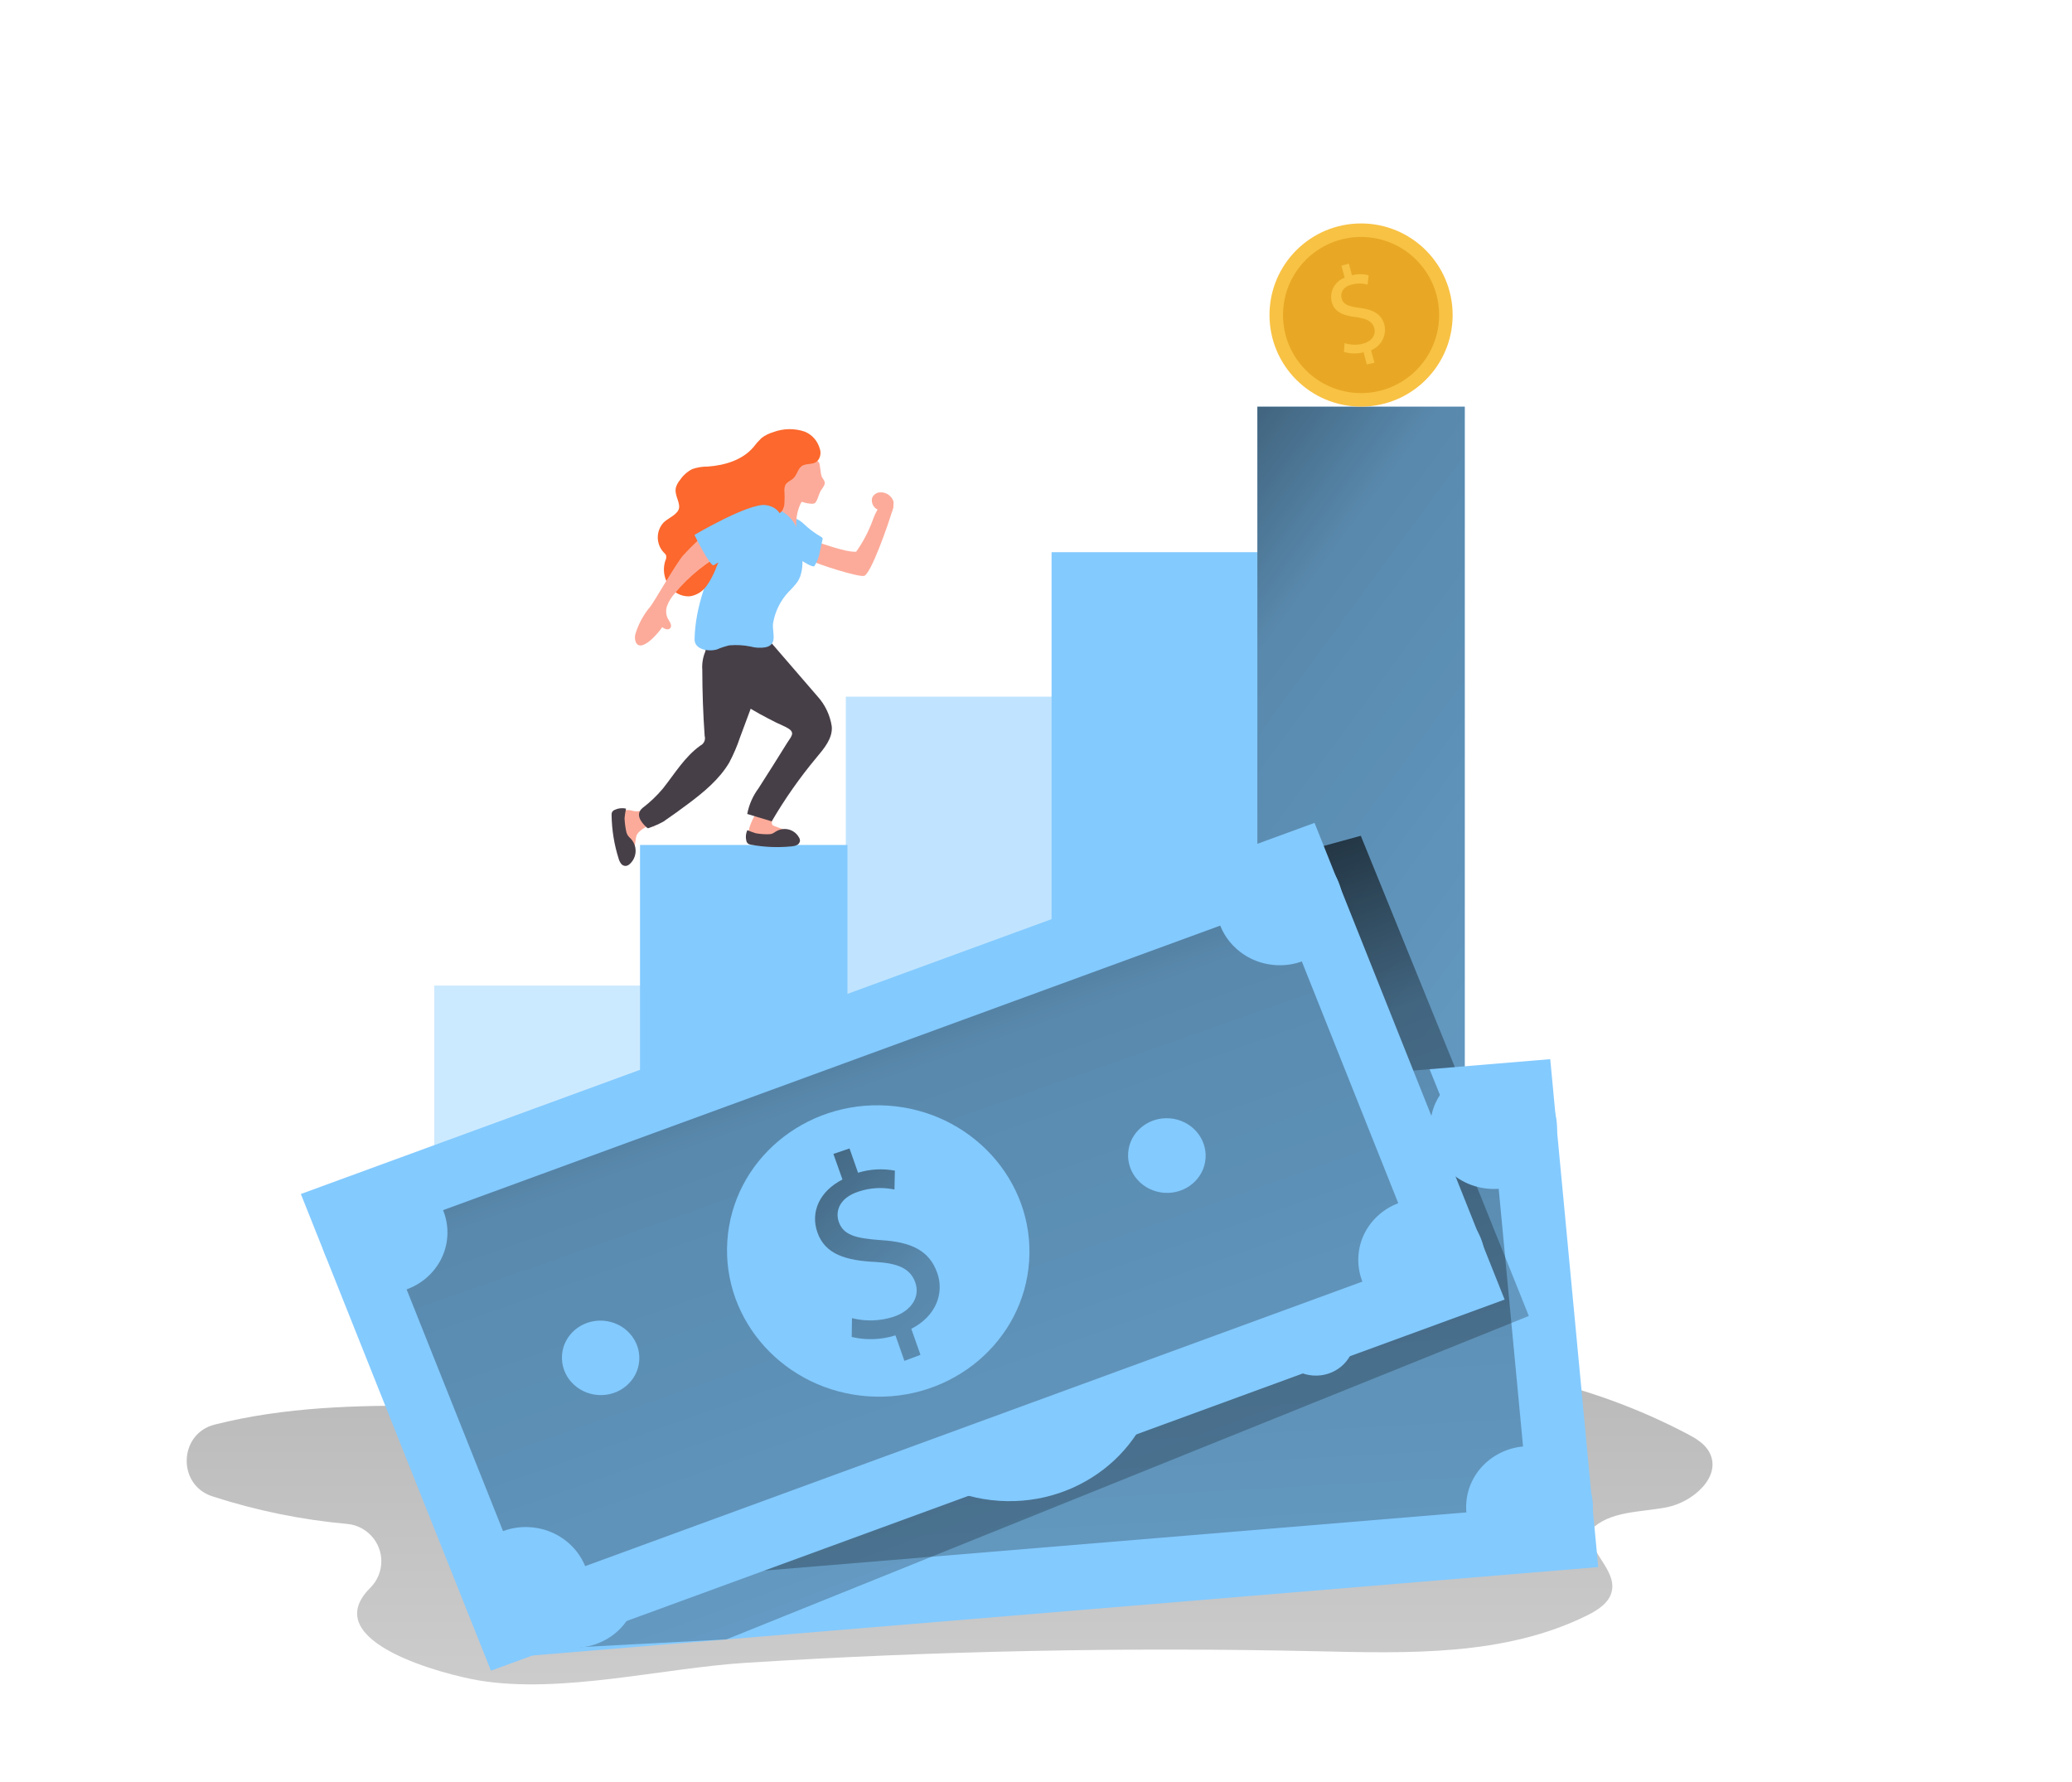 <?xml version="1.0" encoding="UTF-8" standalone="no"?>
<!DOCTYPE svg PUBLIC "-//W3C//DTD SVG 1.1//EN" "http://www.w3.org/Graphics/SVG/1.1/DTD/svg11.dtd">
<svg width="100%" height="100%" viewBox="0 0 379 326" version="1.1" xmlns="http://www.w3.org/2000/svg" xmlns:xlink="http://www.w3.org/1999/xlink" xml:space="preserve" xmlns:serif="http://www.serif.com/" style="fill-rule:evenodd;clip-rule:evenodd;stroke-linejoin:round;stroke-miterlimit:1.414;">
    <g>
        <g>
            <g transform="matrix(1,0,0,1,-17.84,-11.94)">
                <path d="M85.64,302.29L85.48,302.45C75.76,312.3 99.39,318.3 105.48,319.31C120.54,321.8 139,317.05 154.24,316.08C188.907,313.9 223.657,313.193 258.49,313.96C275.37,314.34 293.06,314.9 308.19,307.39C310.19,306.39 312.26,305.05 312.68,302.9C313.47,298.9 308.15,295.73 308.84,291.76C312.29,288.25 317.89,288.58 322.72,287.63C327.55,286.68 332.81,282.01 330.54,277.63C329.7,276 328.01,275.01 326.38,274.16C308.33,264.72 290.46,261.42 270.1,260.1C224.59,257.17 181,262.38 136,268C109.35,271.33 82.88,266 57.09,272.51C50.52,274.18 50.22,283.51 56.65,285.62C64.679,288.225 72.974,289.922 81.38,290.68C84.883,291.007 87.593,293.982 87.593,297.5C87.593,299.29 86.891,301.01 85.64,302.29Z" style="fill:url(#_Linear1);fill-rule:nonzero;"/>
            </g>
            <rect x="79.43" y="180.26" width="37.94" height="33.05" style="fill:rgb(131,202,255);fill-opacity:0.41;"/>
            <rect x="117.07" y="154.55" width="37.94" height="58.75" style="fill:rgb(131,202,255);"/>
            <rect x="154.71" y="127.42" width="37.94" height="85.89" style="fill:rgb(131,202,255);fill-opacity:0.5;"/>
            <rect x="192.35" y="101" width="37.94" height="112.3" style="fill:rgb(131,202,255);"/>
            <rect x="229.99" y="74.38" width="37.94" height="138.93" style="fill:rgb(131,202,255);"/>
            <rect x="229.99" y="74.38" width="37.94" height="138.93" style="fill:url(#_Linear2);"/>
            <path d="M85.7,210.14L283.56,193.73L292.34,286.63L94.47,303.04L85.7,210.14Z" style="fill:rgb(131,202,255);fill-rule:nonzero;"/>
            <path d="M98.33,220.78L273.08,206.29L279.64,275.68L104.89,290.17L98.33,220.78Z" style="fill:url(#_Linear3);fill-rule:nonzero;"/>
            <path d="M132.89,299.85L279.65,240.7L261.49,195.56L266.11,195.18L248.91,152.87L223.91,159.72L212.07,168.42L105.94,301.28L132.89,299.85Z" style="fill:url(#_Linear4);fill-rule:nonzero;"/>
            <g transform="matrix(0.066,-0.998,0.998,0.066,-88.14,432.62)">
                <ellipse cx="202.25" cy="259.82" rx="26.64" ry="27.66" style="fill:rgb(131,202,255);"/>
            </g>
            <g transform="matrix(1,0,0,1,-17.84,-11.94)">
                <path d="M201.24,280.45L200.98,275.53C198.27,275.642 195.579,275.013 193.2,273.71L194.2,270.43C196.422,271.674 198.945,272.28 201.49,272.18C205.07,272.02 207.35,269.95 207.21,267.18C207.07,264.41 205.03,262.97 201.21,261.67C195.99,259.97 192.72,257.89 192.5,253.67C192.28,249.67 195.07,246.5 199.65,245.57L199.39,240.66L202.5,240.51L202.74,245.19C205.021,245.117 207.285,245.598 209.34,246.59L208.29,249.89C206.317,248.871 204.107,248.398 201.89,248.52C198.03,248.69 196.7,250.98 196.8,252.91C196.94,255.41 198.86,256.58 203.27,258.13C208.56,259.92 211.27,262.32 211.51,266.61C211.71,270.42 209.14,274.12 204.04,275.17L204.3,280.17L201.24,280.45Z" style="fill:url(#_Linear5);fill-rule:nonzero;"/>
            </g>
            <g transform="matrix(0.066,-0.998,0.998,0.066,-144.39,383.34)">
                <ellipse cx="147.81" cy="265.22" rx="6.81" ry="7.08" style="fill:rgb(131,202,255);"/>
            </g>
            <g transform="matrix(0.07,-1,1,0.07,-33.5,483.7)">
                <ellipse cx="256.85" cy="256.18" rx="6.81" ry="7.08" style="fill:rgb(131,202,255);"/>
            </g>
            <g transform="matrix(0.066,-0.998,0.998,0.066,36.22,482.24)">
                <ellipse cx="290.93" cy="218.22" rx="11.17" ry="11.6" style="fill:rgb(131,202,255);"/>
            </g>
            <g transform="matrix(0.066,-0.998,0.998,0.066,-26.87,553.61)">
                <ellipse cx="297.49" cy="287.59" rx="11.17" ry="11.6" style="fill:rgb(131,202,255);"/>
            </g>
            <g transform="matrix(0.066,-0.998,0.998,0.066,-141.52,321.4)">
                <ellipse cx="116.17" cy="232.71" rx="11.17" ry="11.6" style="fill:rgb(131,202,255);"/>
            </g>
            <g transform="matrix(0.066,-0.998,0.998,0.066,-204.6,392.77)">
                <ellipse cx="122.74" cy="302.08" rx="11.17" ry="11.6" style="fill:rgb(131,202,255);"/>
            </g>
            <path d="M55.03,218.39L240.45,150.51L275.22,237.7L89.8,305.58L55.03,218.39Z" style="fill:rgb(131,202,255);fill-rule:nonzero;"/>
            <path d="M70.18,225.32L233.94,165.37L259.92,230.49L96.16,290.44L70.18,225.32Z" style="fill:url(#_Linear6);fill-rule:nonzero;"/>
            <g transform="matrix(0.066,-0.998,0.998,0.066,-91.36,390.97)">
                <ellipse cx="178.4" cy="240.71" rx="26.64" ry="27.66" style="fill:rgb(131,202,255);"/>
            </g>
            <g transform="matrix(1,0,0,1,-17.84,-11.94)">
                <path d="M183.27,260.85L181.63,256.19C179.039,257.007 176.274,257.107 173.63,256.48L173.68,253.04C176.152,253.658 178.748,253.582 181.18,252.82C184.58,251.72 186.18,249.12 185.26,246.51C184.34,243.9 182,243 178,242.76C172.5,242.5 168.77,241.35 167.36,237.37C166.02,233.57 167.8,229.79 171.94,227.68L170.28,223L173.23,222L174.79,226.44C176.973,225.77 179.286,225.639 181.53,226.06L181.45,229.51C179.276,229.051 177.018,229.179 174.91,229.88C171.25,231.06 170.62,233.61 171.27,235.44C172.11,237.82 174.27,238.44 178.96,238.77C184.55,239.1 187.84,240.69 189.28,244.77C190.56,248.39 189.14,252.63 184.53,254.99L186.21,259.75L183.27,260.85Z" style="fill:url(#_Linear7);fill-rule:nonzero;"/>
            </g>
            <g transform="matrix(0.066,-0.998,0.998,0.066,-158.28,358.56)">
                <ellipse cx="127.63" cy="260.24" rx="6.81" ry="7.08" style="fill:rgb(131,202,255);"/>
            </g>
            <g transform="matrix(0.07,-1,1,0.07,-25.49,425.57)">
                <ellipse cx="229.81" cy="222.84" rx="6.81" ry="7.08" style="fill:rgb(131,202,255);"/>
            </g>
            <g transform="matrix(0.066,-0.998,0.998,0.066,40.48,404.96)">
                <ellipse cx="251.79" cy="177.3" rx="11.17" ry="11.6" style="fill:rgb(131,202,255);"/>
            </g>
            <g transform="matrix(0.066,-0.998,0.998,0.066,-0.2,491.7)">
                <ellipse cx="277.77" cy="242.4" rx="11.17" ry="11.6" style="fill:rgb(131,202,255);"/>
            </g>
            <g transform="matrix(0.066,-0.998,0.998,0.066,-172.35,297.56)">
                <ellipse cx="88.02" cy="237.26" rx="11.17" ry="11.6" style="fill:rgb(131,202,255);"/>
            </g>
            <g transform="matrix(0.066,-0.998,0.998,0.066,-213.04,384.3)">
                <ellipse cx="114" cy="302.35" rx="11.17" ry="11.6" style="fill:rgb(131,202,255);"/>
            </g>
            <g transform="matrix(1,0,0,1,-17.84,-11.94)">
                <path d="M131.05,160.71C130.992,160.772 130.945,160.843 130.91,160.92C130.725,161.709 130.725,162.531 130.91,163.32C131.156,165.057 131.575,166.766 132.16,168.42C132.202,168.577 132.28,168.721 132.39,168.84C132.655,169.038 133.03,169.008 133.26,168.77C133.472,168.528 133.617,168.235 133.68,167.92C133.902,166.997 134.069,166.062 134.18,165.12C134.35,163.92 135.97,163.24 136.9,162.7C136.978,162.663 137.044,162.604 137.09,162.53C137.09,162.43 137.65,163.7 137.62,163.6C137.393,162.872 137.109,162.163 136.77,161.48C136.77,161.42 136.17,159.97 136.12,159.94C136.07,159.91 135.91,159.94 135.82,160C135.045,160.367 134.162,160.434 133.34,160.19C132.539,159.965 131.675,160.161 131.05,160.71Z" style="fill:rgb(252,171,154);fill-rule:nonzero;"/>
            </g>
            <g transform="matrix(1,0,0,1,-17.84,-11.94)">
                <path d="M132.35,159.85C131.66,159.683 130.933,159.758 130.29,160.06C130.082,160.146 129.906,160.297 129.79,160.49C129.713,160.684 129.686,160.893 129.71,161.1C129.755,163.782 130.19,166.443 131,169C131.093,169.332 131.245,169.643 131.45,169.92C131.661,170.205 132.008,170.358 132.36,170.32C132.6,170.278 132.822,170.167 133,170C133.701,169.387 134.104,168.5 134.104,167.568C134.104,166.758 133.799,165.976 133.25,165.38C133.017,165.171 132.809,164.936 132.63,164.68C132.486,164.419 132.392,164.135 132.35,163.84C132.2,163.092 132.11,162.333 132.08,161.57C132.138,160.992 132.229,160.418 132.35,159.85Z" style="fill:rgb(71,63,71);fill-rule:nonzero;"/>
            </g>
            <g transform="matrix(1,0,0,1,-17.84,-11.94)">
                <path d="M153.21,146.79C152.675,148.397 152.006,149.956 151.21,151.45C149.43,154.45 146.64,156.77 143.83,158.88C142.3,160.03 140.76,161.14 139.18,162.22C138.36,162.668 137.503,163.046 136.62,163.35C136.536,163.401 136.438,163.425 136.34,163.42C136.263,163.396 136.193,163.351 136.14,163.29C134.92,162.2 134.06,160.79 135.4,159.7C136.756,158.666 137.994,157.486 139.09,156.18C141.25,153.46 143.09,150.35 145.95,148.31C146.607,147.993 146.939,147.239 146.73,146.54C146.45,142.54 146.307,138.517 146.3,134.47C146.221,133.366 146.392,132.259 146.8,131.23C148.03,128.68 152.48,128.36 154.88,128.59C155.444,128.594 155.995,128.757 156.47,129.06C159.22,131.23 157.99,133.94 157.01,136.58L153.21,146.79Z" style="fill:rgb(71,63,71);fill-rule:nonzero;"/>
            </g>
            <g transform="matrix(1,0,0,1,-17.84,-11.94)">
                <path d="M166.45,114.55C166.97,115.01 174.88,117.55 175.9,117.27C177.11,116.96 180.26,108.11 181.2,104.88C181.275,104.704 181.275,104.506 181.2,104.33C181.156,104.256 181.094,104.194 181.02,104.15C179.08,102.9 177.92,105.84 177.45,107.15C176.704,109.173 175.696,111.09 174.45,112.85C172.45,113.01 167.64,111.08 167.06,111.06C166.428,111.041 165.836,111.377 165.53,111.93C165.08,112.89 165.75,113.9 166.45,114.55Z" style="fill:rgb(252,171,154);fill-rule:nonzero;"/>
            </g>
            <g transform="matrix(1,0,0,1,-17.84,-11.94)">
                <path d="M167.31,109.69C167.55,109.85 167.79,110 168.04,110.14C168.149,110.183 168.238,110.265 168.29,110.37C168.315,110.455 168.315,110.545 168.29,110.63L167.82,112.77C167.676,113.726 167.336,114.642 166.82,115.46C166.53,115.85 164.41,114.46 164.11,114.23C163.23,113.648 162.461,112.913 161.84,112.06C161.552,111.692 161.332,111.275 161.19,110.83C160.988,109.747 161.153,108.628 161.66,107.65C162.49,106.04 163.87,106.83 164.93,107.82C165.66,108.52 166.457,109.146 167.31,109.69Z" style="fill:rgb(131,202,255);fill-rule:nonzero;"/>
            </g>
            <g transform="matrix(1,0,0,1,-17.84,-11.94)">
                <path d="M155.09,165.14C155.136,165.201 155.189,165.254 155.25,165.3C155.937,165.625 156.69,165.789 157.45,165.78C159.082,165.882 160.721,165.818 162.34,165.59C162.495,165.581 162.645,165.537 162.78,165.46C163.006,165.255 163.044,164.91 162.87,164.66C162.691,164.416 162.449,164.226 162.17,164.11C161.368,163.727 160.543,163.393 159.7,163.11C159.33,162.97 159.01,162.91 159.01,162.44C159.016,162.22 159.063,162.003 159.15,161.8L159.41,161.04C159.5,160.77 159.59,160.44 159.41,160.23C159.287,160.121 159.133,160.055 158.97,160.04C158.23,159.89 157.475,159.82 156.72,159.83C156.646,159.821 156.572,159.839 156.51,159.88C156.468,159.918 156.437,159.966 156.42,160.02C155.89,161.25 154.1,163.87 155.09,165.14Z" style="fill:rgb(252,171,154);fill-rule:nonzero;"/>
            </g>
            <g transform="matrix(1,0,0,1,-17.84,-11.94)">
                <path d="M148.63,125.75C148.63,125.75 144.63,131.35 148.74,136.33C151.61,139.79 155.9,142.14 159.85,144.12C160.54,144.47 161.36,144.76 162.03,145.18C163.34,145.99 162.53,146.69 161.84,147.79C160.11,150.59 158.35,153.36 156.58,156.13C155.548,157.517 154.843,159.121 154.52,160.82L159,162.17C161.402,158.06 164.141,154.156 167.19,150.5C168.51,148.92 170.19,146.99 169.98,144.79C169.673,142.765 168.78,140.873 167.41,139.35L159,129.61L148.63,125.75Z" style="fill:rgb(71,63,71);fill-rule:nonzero;"/>
            </g>
            <g transform="matrix(1,0,0,1,-17.84,-11.94)">
                <path d="M168.1,99C168.24,99.42 168.64,99.74 168.7,100.19C168.76,100.64 168.31,101.19 168.02,101.62C167.62,102.25 167.52,103.04 167.12,103.68C167.049,103.822 166.938,103.941 166.8,104.02C166.667,104.06 166.529,104.08 166.39,104.08C165.857,104.068 165.328,103.981 164.82,103.82C164.731,103.763 164.625,103.738 164.52,103.75C164.431,103.804 164.361,103.884 164.32,103.98C163.725,105.227 163.44,106.599 163.49,107.98C163.49,108.42 163.49,108.98 163.13,109.21C162.994,109.291 162.838,109.329 162.68,109.32C161.68,109.32 160.85,108.4 160.35,107.48C159.916,106.656 159.58,105.783 159.35,104.88C159.27,104.618 159.24,104.343 159.26,104.07C159.309,103.748 159.422,103.439 159.59,103.16C160.11,102.14 160.529,101.072 160.84,99.97C161.112,98.532 161.608,97.145 162.31,95.86C162.571,95.441 162.96,95.119 163.42,94.94C163.943,94.818 164.488,94.839 165,95C166.06,95.169 167.016,95.738 167.67,96.59C167.84,96.91 167.93,98.48 168.1,99Z" style="fill:rgb(252,171,154);fill-rule:nonzero;"/>
            </g>
            <g transform="matrix(1,0,0,1,-17.84,-11.94)">
                <path d="M157.84,130.34C156.944,130.489 156.026,130.441 155.15,130.2C153.864,129.937 152.547,129.862 151.24,129.98C150.463,130.163 149.703,130.414 148.97,130.73C147.51,131.16 144.86,130.8 144.89,128.87C145,122.87 147.32,117.16 149.89,111.74C150.98,109.41 152.23,106.99 154.41,105.64C155.417,105.001 156.585,104.662 157.778,104.662C160.272,104.662 162.54,106.145 163.54,108.43C164.134,109.832 164.472,111.329 164.54,112.85C164.71,114.75 164.74,116.85 163.68,118.4C163.179,119.058 162.627,119.677 162.03,120.25C160.6,121.799 159.643,123.725 159.27,125.8C158.94,127.4 160.3,129.84 157.84,130.34Z" style="fill:rgb(131,202,255);fill-rule:nonzero;"/>
            </g>
            <g transform="matrix(1,0,0,1,-17.84,-11.94)">
                <path d="M167.61,95.92C166.89,97.07 165.68,96.6 164.69,97.07C163.7,97.54 163.69,98.98 162.69,99.64C162.27,99.95 161.75,100.17 161.5,100.64C161.332,101.044 161.274,101.486 161.33,101.92C161.365,102.563 161.365,103.207 161.33,103.85C161.331,104.425 161.157,104.987 160.83,105.46C160.1,106.31 158.76,106.08 157.64,106.19C155.45,106.41 154.71,108.48 153.26,109.88C152.55,110.57 151.76,111.17 151.11,111.88C150.129,113.08 149.349,114.431 148.8,115.88C148.367,117.021 147.792,118.102 147.09,119.1C146.384,120.108 145.303,120.793 144.09,121C142.938,121.091 141.798,120.696 140.95,119.91C139.458,118.54 138.905,116.413 139.54,114.49C139.707,114.185 139.753,113.828 139.67,113.49C139.574,113.308 139.441,113.148 139.28,113.02C137.784,111.478 137.784,108.992 139.28,107.45C140.07,106.7 141.96,105.99 142.06,104.76C142.16,103.53 141.06,102.33 141.53,100.92C141.689,100.489 141.922,100.09 142.22,99.74C142.783,98.893 143.554,98.204 144.46,97.74C145.366,97.425 146.32,97.269 147.28,97.28C150.36,97.06 153.58,96.12 155.61,93.78C156.07,93.173 156.575,92.602 157.12,92.07C157.758,91.577 158.485,91.211 159.26,90.99C161.126,90.282 163.183,90.25 165.07,90.9C166.394,91.461 167.392,92.596 167.78,93.98C168.015,94.619 167.952,95.331 167.61,95.92Z" style="fill:rgb(252,104,45);fill-rule:nonzero;"/>
            </g>
            <g transform="matrix(1,0,0,1,-17.84,-11.94)">
                <path d="M178.74,102C178.134,102.053 177.605,102.439 177.37,103C177.179,103.754 177.474,104.552 178.11,105C178.741,105.423 179.465,105.687 180.22,105.77C180.439,105.838 180.678,105.805 180.87,105.68C180.968,105.57 181.034,105.435 181.06,105.29C181.241,104.777 181.316,104.233 181.28,103.69C180.941,102.601 179.876,101.892 178.74,102Z" style="fill:rgb(252,171,154);fill-rule:nonzero;"/>
            </g>
            <g transform="matrix(1,0,0,1,-17.84,-11.94)">
                <path d="M154.54,163.78C154.259,164.379 154.192,165.057 154.35,165.7C154.39,165.907 154.496,166.096 154.65,166.24C154.812,166.347 154.997,166.416 155.19,166.44C157.666,166.899 160.195,167 162.7,166.74C163.022,166.717 163.337,166.636 163.63,166.5C163.924,166.351 164.126,166.067 164.17,165.74C164.17,165.52 164.108,165.305 163.99,165.12C163.464,164.161 162.454,163.563 161.36,163.563C160.81,163.563 160.27,163.714 159.8,164C159.564,164.169 159.313,164.317 159.05,164.44C158.783,164.515 158.506,164.545 158.23,164.53C157.513,164.535 156.796,164.475 156.09,164.35C155.562,164.191 155.045,164.001 154.54,163.78Z" style="fill:rgb(71,63,71);fill-rule:nonzero;"/>
            </g>
            <g transform="matrix(1,0,0,1,-17.84,-11.94)">
                <path d="M150,109.25C149.14,109.25 149,107.87 148.31,108.41C146.303,109.968 144.439,111.701 142.74,113.59C141.56,114.95 137.65,121.73 136.85,122.82C135.599,124.281 134.66,125.983 134.09,127.82C133.919,128.347 133.94,128.917 134.15,129.43C135.15,131.43 138.38,127.6 138.96,126.66C139.4,126.98 140.06,127.26 140.42,126.85C140.92,126.29 140.16,125.45 139.92,124.93C139.636,124.238 139.614,123.466 139.86,122.76C140.182,121.92 140.656,121.147 141.26,120.48C143.926,117.251 147.236,114.615 150.98,112.74C151.52,112.47 152.13,112.15 152.29,111.57C152.357,111.283 152.333,110.982 152.22,110.71C151.868,109.802 150.973,109.214 150,109.25Z" style="fill:rgb(252,171,154);fill-rule:nonzero;"/>
            </g>
            <g transform="matrix(1,0,0,1,-17.84,-11.94)">
                <path d="M159,110.05C159,110.05 149,114.8 148.42,115.31C147.84,115.82 144.86,109.78 144.86,109.78C144.86,109.78 154.72,103.96 157.86,104.32C161,104.68 162.12,108.07 159,110.05Z" style="fill:rgb(131,202,255);fill-rule:nonzero;"/>
            </g>
            <g transform="matrix(1,0,0,1,-17.84,-11.94)">
                <path d="M195.76,82.11L195.76,81.47" style="fill:none;fill-rule:nonzero;"/>
            </g>
            <circle cx="248.96" cy="57.62" r="16.75" style="fill:rgb(248,194,68);"/>
            <circle cx="248.96" cy="57.62" r="14.28" style="fill:rgb(232,168,37);"/>
            <g transform="matrix(1,0,0,1,-17.84,-11.94)">
                <path d="M267.85,78.59L267.26,76.37C266.078,76.687 264.829,76.663 263.66,76.3L263.79,74.7C264.884,75.057 266.057,75.091 267.17,74.8C268.74,74.39 269.55,73.21 269.22,71.97C268.89,70.73 267.85,70.24 266.05,69.97C263.58,69.69 261.93,69.05 261.43,67.15C260.967,65.298 262,63.376 263.8,62.74L263.21,60.53L264.57,60.17L265.13,62.29C266.131,62.035 267.179,62.035 268.18,62.29L268,64C267.036,63.725 266.014,63.725 265.05,64C263.36,64.45 263,65.62 263.23,66.5C263.53,67.64 264.49,67.99 266.6,68.27C269.11,68.59 270.55,69.43 271.07,71.37C271.517,73.296 270.472,75.28 268.63,76L269.24,78.28L267.85,78.59Z" style="fill:rgb(248,194,68);fill-rule:nonzero;"/>
            </g>
        </g>
    </g>
    <defs>
        <linearGradient id="_Linear1" x1="0" y1="0" x2="1" y2="0" gradientUnits="userSpaceOnUse" gradientTransform="matrix(0.8,318.3,-318.3,0.8,191.25,158.09)"><stop offset="0" style="stop-color:black;stop-opacity:1"/><stop offset="0.01" style="stop-color:black;stop-opacity:1"/><stop offset="0.08" style="stop-color:black;stop-opacity:0.69"/><stop offset="0.21" style="stop-color:black;stop-opacity:0.32"/><stop offset="1" style="stop-color:black;stop-opacity:0"/></linearGradient>
        <linearGradient id="_Linear2" x1="0" y1="0" x2="1" y2="0" gradientUnits="userSpaceOnUse" gradientTransform="matrix(340.83,241.55,-241.55,340.83,153.7,76.33)"><stop offset="0" style="stop-color:black;stop-opacity:1"/><stop offset="0.01" style="stop-color:black;stop-opacity:1"/><stop offset="0.08" style="stop-color:black;stop-opacity:0.69"/><stop offset="0.21" style="stop-color:black;stop-opacity:0.32"/><stop offset="1" style="stop-color:black;stop-opacity:0"/></linearGradient>
        <linearGradient id="_Linear3" x1="0" y1="0" x2="1" y2="0" gradientUnits="userSpaceOnUse" gradientTransform="matrix(44.282,559.452,-559.452,44.282,166.452,58.039)"><stop offset="0" style="stop-color:black;stop-opacity:1"/><stop offset="0.01" style="stop-color:black;stop-opacity:1"/><stop offset="0.13" style="stop-color:black;stop-opacity:0.69"/><stop offset="0.25" style="stop-color:black;stop-opacity:0.32"/><stop offset="1" style="stop-color:black;stop-opacity:0"/></linearGradient>
        <linearGradient id="_Linear4" x1="0" y1="0" x2="1" y2="0" gradientUnits="userSpaceOnUse" gradientTransform="matrix(101.2,292.01,-292.01,101.2,153.04,153.04)"><stop offset="0" style="stop-color:black;stop-opacity:1"/><stop offset="0.01" style="stop-color:black;stop-opacity:1"/><stop offset="0.08" style="stop-color:black;stop-opacity:0.69"/><stop offset="0.21" style="stop-color:black;stop-opacity:0.32"/><stop offset="1" style="stop-color:black;stop-opacity:0"/></linearGradient>
        <linearGradient id="_Linear5" x1="0" y1="0" x2="1" y2="0" gradientUnits="userSpaceOnUse" gradientTransform="matrix(247.142,461.887,-461.887,247.142,133.042,138.016)"><stop offset="0" style="stop-color:black;stop-opacity:1"/><stop offset="0.01" style="stop-color:black;stop-opacity:1"/><stop offset="0.13" style="stop-color:black;stop-opacity:0.69"/><stop offset="0.25" style="stop-color:black;stop-opacity:0.32"/><stop offset="1" style="stop-color:black;stop-opacity:0"/></linearGradient>
        <linearGradient id="_Linear6" x1="0" y1="0" x2="1" y2="0" gradientUnits="userSpaceOnUse" gradientTransform="matrix(195.798,522.469,-522.469,195.798,93.84,73.835)"><stop offset="0" style="stop-color:black;stop-opacity:1"/><stop offset="0.01" style="stop-color:black;stop-opacity:1"/><stop offset="0.13" style="stop-color:black;stop-opacity:0.69"/><stop offset="0.25" style="stop-color:black;stop-opacity:0.32"/><stop offset="1" style="stop-color:black;stop-opacity:0"/></linearGradient>
        <linearGradient id="_Linear7" x1="0" y1="0" x2="1" y2="0" gradientUnits="userSpaceOnUse" gradientTransform="matrix(365.987,376.751,-376.751,365.987,80.476,163.867)"><stop offset="0" style="stop-color:black;stop-opacity:1"/><stop offset="0.01" style="stop-color:black;stop-opacity:1"/><stop offset="0.13" style="stop-color:black;stop-opacity:0.69"/><stop offset="0.25" style="stop-color:black;stop-opacity:0.32"/><stop offset="1" style="stop-color:black;stop-opacity:0"/></linearGradient>
    </defs>
</svg>
